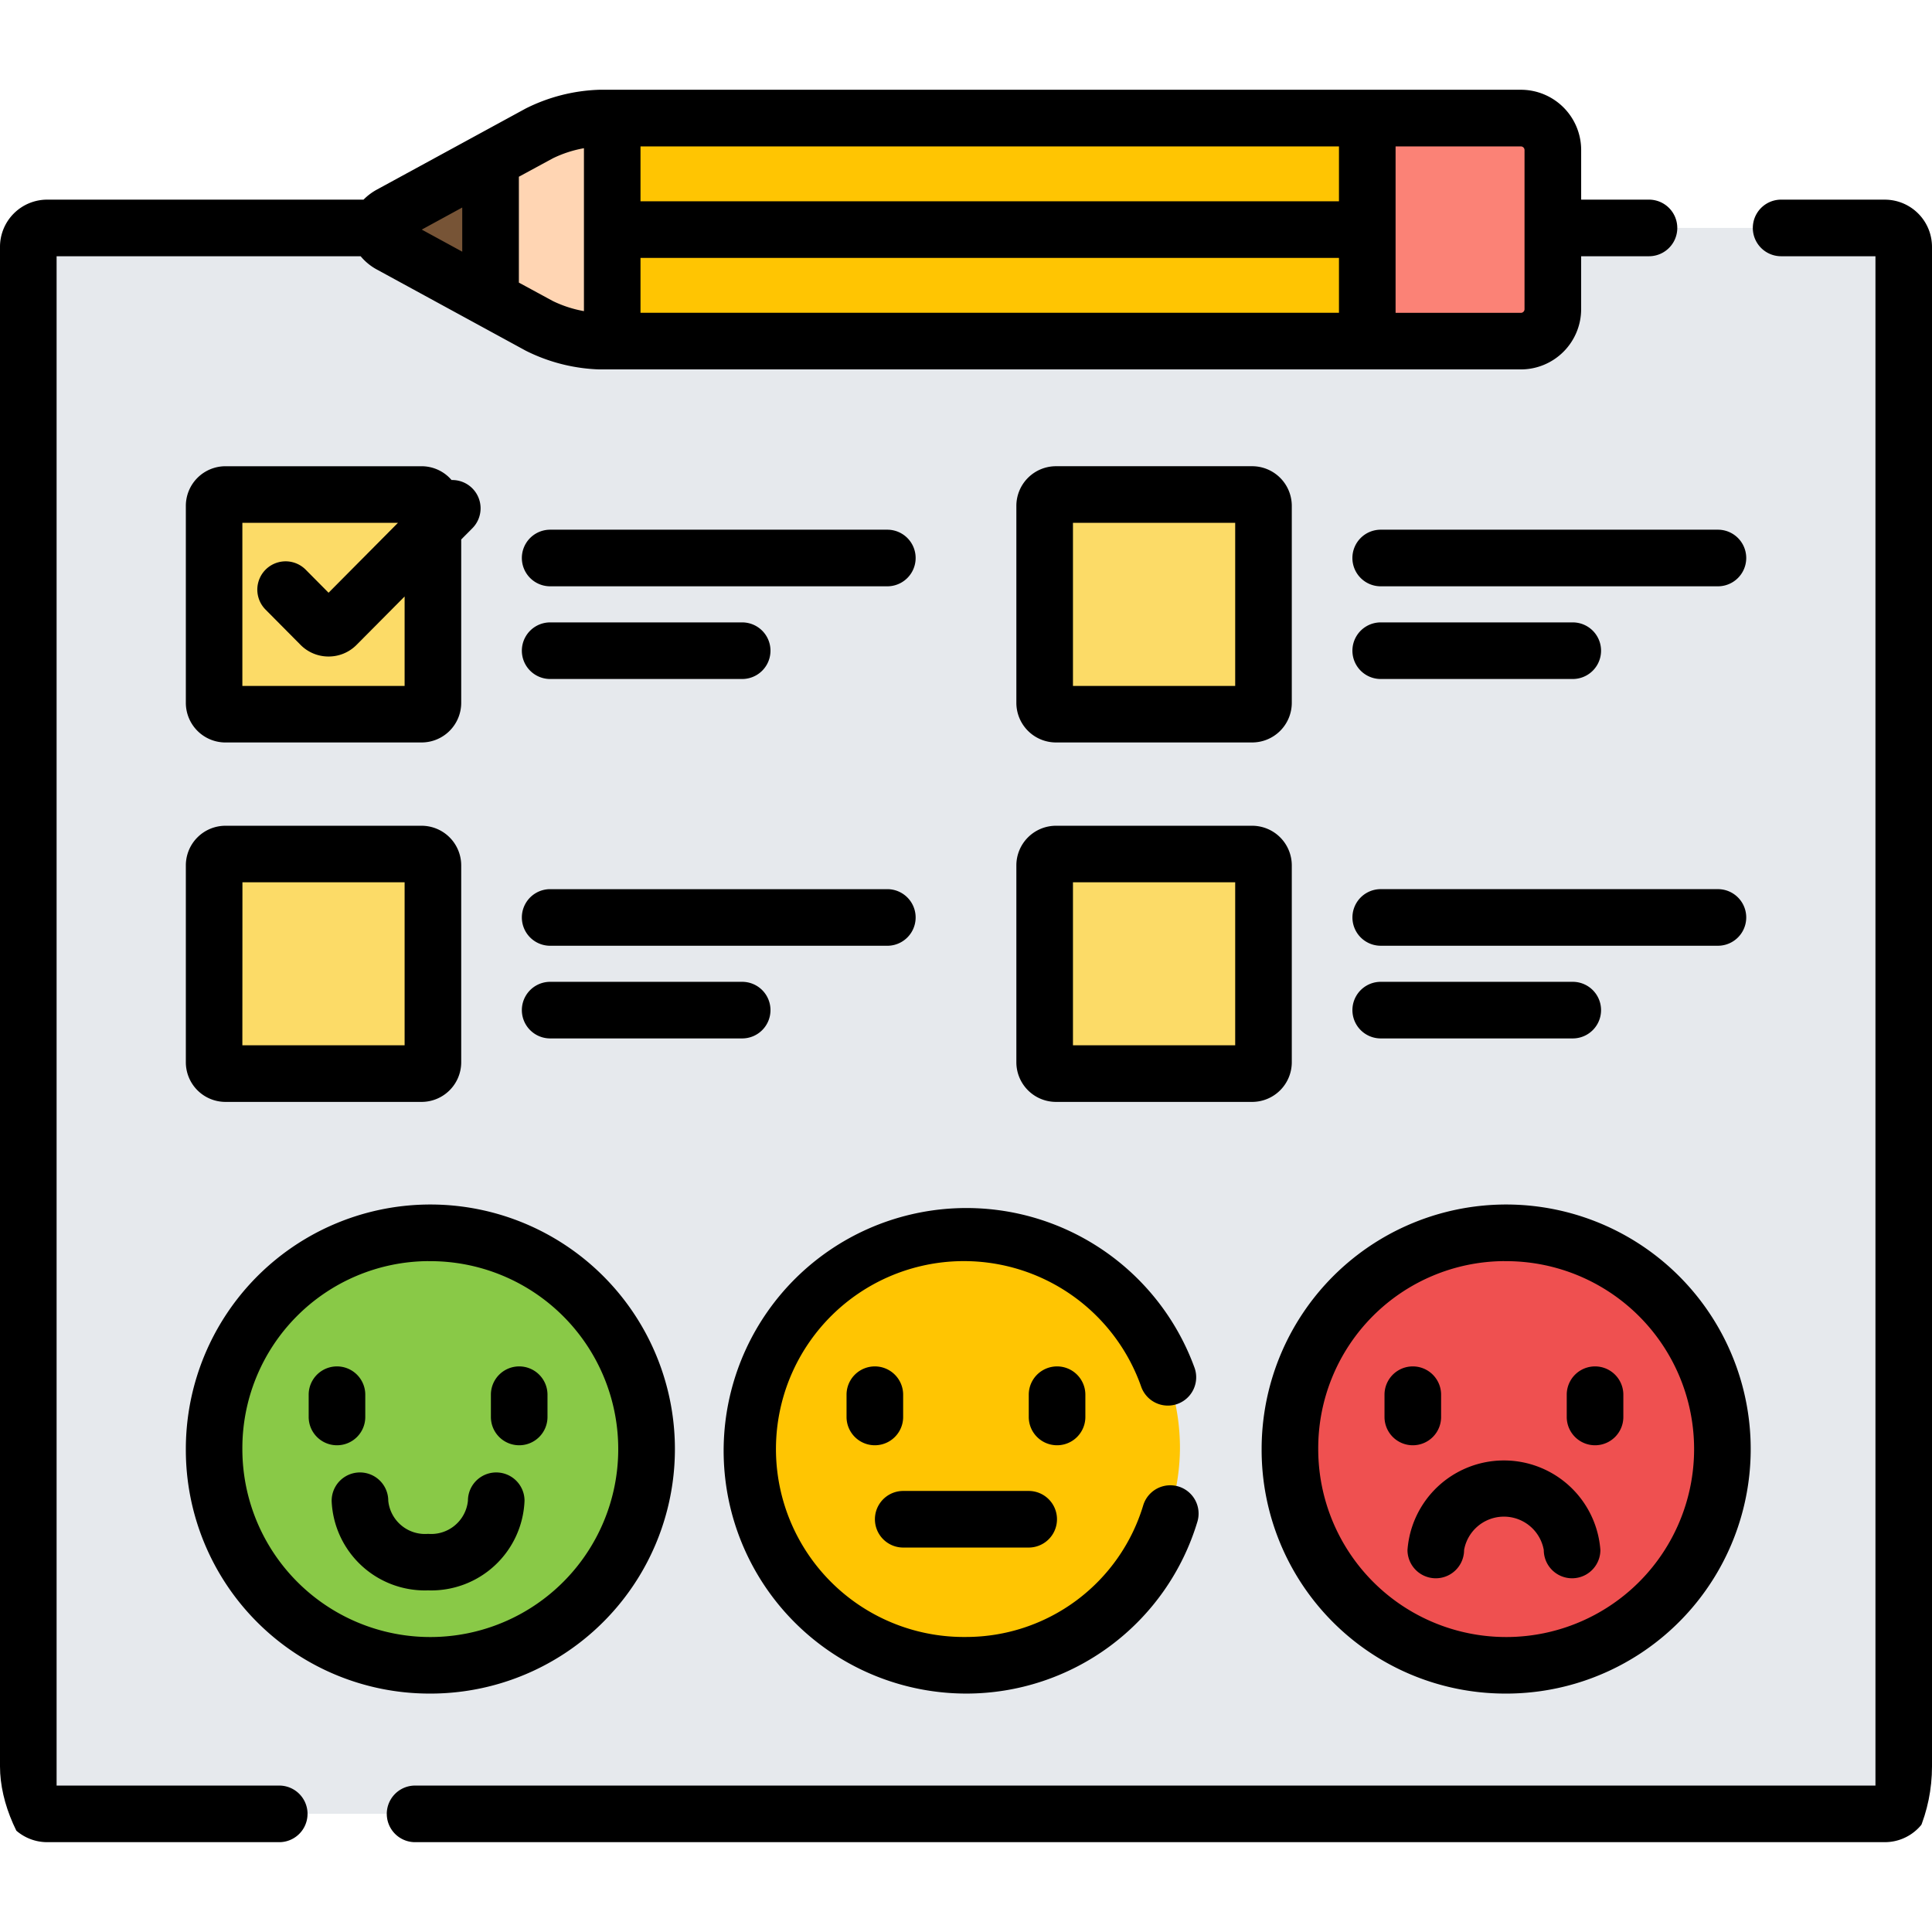 <svg xmlns="http://www.w3.org/2000/svg" xmlns:xlink="http://www.w3.org/1999/xlink" width="105" height="105" viewBox="0 0 105 105">
  <defs>
    <clipPath id="clip-path">
      <rect id="_1406" data-name="1406" width="105" height="105" rx="9" transform="translate(1168 734)" fill="#fd7f23"/>
    </clipPath>
  </defs>
  <g id="Enmascarar_grupo_225" data-name="Enmascarar grupo 225" transform="translate(-1168 -734)" clip-path="url(#clip-path)">
    <g id="satisfaccion_1_" data-name="satisfaccion (1)" transform="translate(1168 738.778)">
      <path id="Trazado_124193" data-name="Trazado 124193" d="M102.437,7.61H84.394v4.414a1.741,1.741,0,0,1-1.739,1.733H32.571a8.113,8.113,0,0,1-3.265-.831l-8.071-4.4c-.461-.252-.667-.59-.622-.92H2.563A1.028,1.028,0,0,0,1.538,8.635V92.777A1.028,1.028,0,0,0,2.563,93.8h99.873a1.028,1.028,0,0,0,1.025-1.025V8.636a1.028,1.028,0,0,0-1.025-1.025Zm0,0" fill="#e6e9ed"/>
      <path id="Trazado_124194" data-name="Trazado 124194" d="M64.128,73.975A11.631,11.631,0,1,1,52.5,62.223,11.691,11.691,0,0,1,64.128,73.975Zm0,0" fill="#ffc502"/>
      <path id="Trazado_124195" data-name="Trazado 124195" d="M34.9,73.975a11.631,11.631,0,1,1-11.63-11.752A11.691,11.691,0,0,1,34.9,73.975Zm0,0" fill="#89c947"/>
      <path id="Trazado_124196" data-name="Trazado 124196" d="M93.366,73.975A11.631,11.631,0,1,1,81.735,62.223,11.692,11.692,0,0,1,93.366,73.975Zm0,0" fill="#ef5050"/>
      <g id="Grupo_176186" data-name="Grupo 176186">
        <path id="Trazado_124197" data-name="Trazado 124197" d="M23.528,33.42a.617.617,0,0,1-.615.615H12.25a.616.616,0,0,1-.615-.615V22.713a.617.617,0,0,1,.615-.615H22.913a.617.617,0,0,1,.615.615Zm0,0" fill="#fcdb67"/>
        <path id="Trazado_124198" data-name="Trazado 124198" d="M23.528,52.955a.617.617,0,0,1-.615.615H12.25a.617.617,0,0,1-.615-.615V42.249a.616.616,0,0,1,.615-.615H22.913a.617.617,0,0,1,.615.615Zm0,0" fill="#fcdb67"/>
        <path id="Trazado_124199" data-name="Trazado 124199" d="M68.668,33.42a.617.617,0,0,1-.615.615H57.39a.616.616,0,0,1-.615-.615V22.713a.617.617,0,0,1,.615-.615H68.053a.617.617,0,0,1,.615.615Zm0,0" fill="#fcdb67"/>
        <path id="Trazado_124200" data-name="Trazado 124200" d="M68.668,52.955a.617.617,0,0,1-.615.615H57.39a.617.617,0,0,1-.615-.615V42.249a.616.616,0,0,1,.615-.615H68.053a.617.617,0,0,1,.615.615Zm0,0" fill="#fcdb67"/>
      </g>
      <path id="Trazado_124201" data-name="Trazado 124201" d="M82.655,1.641a1.741,1.741,0,0,1,1.739,1.733v8.651a1.742,1.742,0,0,1-1.739,1.734H32.571a8.1,8.1,0,0,1-3.265-.832l-8.071-4.4c-.84-.457-.84-1.2,0-1.662l8.071-4.4a8.1,8.1,0,0,1,3.265-.832Zm0,0" fill="#ffc502"/>
      <path id="Trazado_124202" data-name="Trazado 124202" d="M33.272,1.641h-.7a8.1,8.1,0,0,0-3.265.832l-8.071,4.4c-.84.457-.84,1.2,0,1.662l8.071,4.4a8.1,8.1,0,0,0,3.265.832h.7Zm0,0" fill="#ffd5b3"/>
      <path id="Trazado_124203" data-name="Trazado 124203" d="M26.66,3.913,21.235,6.868c-.84.457-.84,1.2,0,1.662l5.425,2.955Zm0,0" fill="#775436"/>
      <path id="Trazado_124204" data-name="Trazado 124204" d="M84.394,12.024V3.373a1.741,1.741,0,0,0-1.739-1.733H74.309V13.758h8.347a1.742,1.742,0,0,0,1.739-1.734Zm0,0" fill="#fb8276"/>
      <path id="Trazado_124205" data-name="Trazado 124205" d="M102.437,6.072H96.8a1.538,1.538,0,1,0,0,3.076h5.127V92.264H22.559a1.538,1.538,0,0,0,0,3.076h79.878A2.566,2.566,0,0,0,105,92.777V8.636a2.566,2.566,0,0,0-2.563-2.563Zm0,0"/>
      <path id="Trazado_124206" data-name="Trazado 124206" d="M15.176,92.264H3.076V9.148H19.6a3.008,3.008,0,0,0,.9.732l8.071,4.4a9.584,9.584,0,0,0,4,1.019H82.655a3.279,3.279,0,0,0,3.277-3.272V9.148h3.687a1.538,1.538,0,0,0,0-3.076H85.933v-2.7A3.278,3.278,0,0,0,82.655.1H32.571a9.584,9.584,0,0,0-4,1.019L20.5,5.517a3.133,3.133,0,0,0-.743.555H2.563A2.566,2.566,0,0,0,0,8.636V92.777A2.566,2.566,0,0,0,2.563,95.34H15.176a1.538,1.538,0,0,0,0-3.076ZM75.847,3.179h6.808a.2.2,0,0,1,.2.195v8.651a.2.2,0,0,1-.2.2H75.847Zm-41.037,0h37.96V6.161H34.81Zm0,6.059h37.96V12.22H34.81ZM28.2,4.827l1.844-1a6.416,6.416,0,0,1,1.692-.55v8.854a6.462,6.462,0,0,1-1.693-.55l-1.843-1ZM25.122,6.5V8.9l-2.2-1.2Zm0,0"/>
      <path id="Trazado_124207" data-name="Trazado 124207" d="M52.5,87.264a13.119,13.119,0,0,0,12.58-9.355,1.538,1.538,0,0,0-2.941-.9A10.059,10.059,0,0,1,52.5,84.188,10.214,10.214,0,1,1,62.019,70.58a1.538,1.538,0,0,0,2.906-1.011A13.194,13.194,0,1,0,52.5,87.264Zm0,0"/>
      <path id="Trazado_124208" data-name="Trazado 124208" d="M49.084,72.231v-1.21a1.538,1.538,0,0,0-3.076,0v1.21a1.538,1.538,0,0,0,3.076,0Zm0,0"/>
      <path id="Trazado_124209" data-name="Trazado 124209" d="M58.987,72.231v-1.21a1.538,1.538,0,0,0-3.076,0v1.21a1.538,1.538,0,0,0,3.076,0Zm0,0"/>
      <path id="Trazado_124210" data-name="Trazado 124210" d="M49.088,79.328h6.819a1.538,1.538,0,0,0,0-3.076H49.088a1.538,1.538,0,0,0,0,3.076Zm0,0"/>
      <path id="Trazado_124211" data-name="Trazado 124211" d="M23.265,87.264A13.29,13.29,0,1,0,10.1,73.975,13.244,13.244,0,0,0,23.265,87.264Zm0-23.5A10.214,10.214,0,1,1,13.172,73.975,10.165,10.165,0,0,1,23.265,63.761Zm0,0"/>
      <path id="Trazado_124212" data-name="Trazado 124212" d="M18.314,73.769a1.537,1.537,0,0,0,1.538-1.538v-1.21a1.538,1.538,0,0,0-3.076,0v1.21A1.538,1.538,0,0,0,18.314,73.769Zm0,0"/>
      <path id="Trazado_124213" data-name="Trazado 124213" d="M28.217,73.769a1.538,1.538,0,0,0,1.538-1.538v-1.21a1.538,1.538,0,0,0-3.076,0v1.21A1.538,1.538,0,0,0,28.217,73.769Zm0,0"/>
      <path id="Trazado_124214" data-name="Trazado 124214" d="M18.024,76.784a5.072,5.072,0,0,0,5.242,4.871,5.072,5.072,0,0,0,5.241-4.871,1.538,1.538,0,0,0-3.076,0,2.008,2.008,0,0,1-2.165,1.8,2.008,2.008,0,0,1-2.165-1.8,1.538,1.538,0,0,0-3.076,0Zm0,0"/>
      <path id="Trazado_124215" data-name="Trazado 124215" d="M81.735,87.264A13.29,13.29,0,1,0,68.567,73.975,13.244,13.244,0,0,0,81.735,87.264Zm0-23.5A10.214,10.214,0,1,1,71.643,73.975,10.166,10.166,0,0,1,81.735,63.761Zm0,0"/>
      <path id="Trazado_124216" data-name="Trazado 124216" d="M76.783,73.769a1.537,1.537,0,0,0,1.538-1.538v-1.21a1.538,1.538,0,0,0-3.076,0v1.21A1.538,1.538,0,0,0,76.783,73.769Zm0,0"/>
      <path id="Trazado_124217" data-name="Trazado 124217" d="M86.687,73.769a1.537,1.537,0,0,0,1.538-1.538v-1.21a1.538,1.538,0,0,0-3.076,0v1.21A1.538,1.538,0,0,0,86.687,73.769Zm0,0"/>
      <path id="Trazado_124218" data-name="Trazado 124218" d="M76.494,79.46a1.538,1.538,0,0,0,3.076,0,2.2,2.2,0,0,1,4.331,0,1.538,1.538,0,0,0,3.076,0,5.256,5.256,0,0,0-10.483,0Zm0,0"/>
      <path id="Trazado_124219" data-name="Trazado 124219" d="M12.249,35.573H22.913a2.155,2.155,0,0,0,2.153-2.153V24.541l.606-.61a1.537,1.537,0,0,0-1.13-2.62,2.146,2.146,0,0,0-1.629-.75H12.249A2.155,2.155,0,0,0,10.1,22.714V33.421a2.155,2.155,0,0,0,2.153,2.153Zm.923-11.937h8.457l-3.772,3.8-1.242-1.252a1.538,1.538,0,1,0-2.184,2.167l1.9,1.915a2.131,2.131,0,0,0,1.525.636h0a2.131,2.131,0,0,0,1.524-.634L21.99,27.64V32.5H13.172Zm0,0"/>
      <path id="Trazado_124220" data-name="Trazado 124220" d="M29.9,27.086H48.225a1.538,1.538,0,0,0,0-3.076H29.9a1.538,1.538,0,0,0,0,3.076Zm0,0"/>
      <path id="Trazado_124221" data-name="Trazado 124221" d="M29.9,32.124H40.336a1.538,1.538,0,0,0,0-3.076H29.9a1.538,1.538,0,1,0,0,3.076Zm0,0"/>
      <path id="Trazado_124222" data-name="Trazado 124222" d="M10.1,52.955a2.155,2.155,0,0,0,2.153,2.153H22.913a2.156,2.156,0,0,0,2.153-2.153V42.249A2.156,2.156,0,0,0,22.913,40.1H12.249A2.155,2.155,0,0,0,10.1,42.249Zm3.076-9.784H21.99v8.86H13.172Zm0,0"/>
      <path id="Trazado_124223" data-name="Trazado 124223" d="M29.9,46.622H48.225a1.538,1.538,0,0,0,0-3.076H29.9a1.538,1.538,0,0,0,0,3.076Zm0,0"/>
      <path id="Trazado_124224" data-name="Trazado 124224" d="M41.874,50.12a1.537,1.537,0,0,0-1.538-1.538H29.9a1.538,1.538,0,1,0,0,3.076H40.336A1.538,1.538,0,0,0,41.874,50.12Zm0,0"/>
      <path id="Trazado_124225" data-name="Trazado 124225" d="M57.39,35.573H68.053a2.155,2.155,0,0,0,2.153-2.153V22.713a2.156,2.156,0,0,0-2.153-2.153H57.39a2.155,2.155,0,0,0-2.153,2.153V33.42A2.155,2.155,0,0,0,57.39,35.573Zm.923-11.937H67.13V32.5H58.313Zm0,0"/>
      <path id="Trazado_124226" data-name="Trazado 124226" d="M73.5,25.548a1.538,1.538,0,0,0,1.538,1.538H93.366a1.538,1.538,0,0,0,0-3.076H75.039A1.538,1.538,0,0,0,73.5,25.548Zm0,0"/>
      <path id="Trazado_124227" data-name="Trazado 124227" d="M75.039,32.124H85.476a1.538,1.538,0,0,0,0-3.076H75.039a1.538,1.538,0,1,0,0,3.076Zm0,0"/>
      <path id="Trazado_124228" data-name="Trazado 124228" d="M70.206,52.955V42.249A2.156,2.156,0,0,0,68.053,40.1H57.39a2.155,2.155,0,0,0-2.153,2.153V52.955a2.155,2.155,0,0,0,2.153,2.153H68.053A2.156,2.156,0,0,0,70.206,52.955Zm-3.076-.923H58.313V43.171H67.13Zm0,0"/>
      <path id="Trazado_124229" data-name="Trazado 124229" d="M93.366,43.545H75.04a1.538,1.538,0,0,0,0,3.076H93.366a1.538,1.538,0,0,0,0-3.076Zm0,0"/>
      <path id="Trazado_124230" data-name="Trazado 124230" d="M85.476,51.658a1.538,1.538,0,0,0,0-3.076H75.039a1.538,1.538,0,0,0,0,3.076Zm0,0"/>
    </g>
  </g>
</svg>
